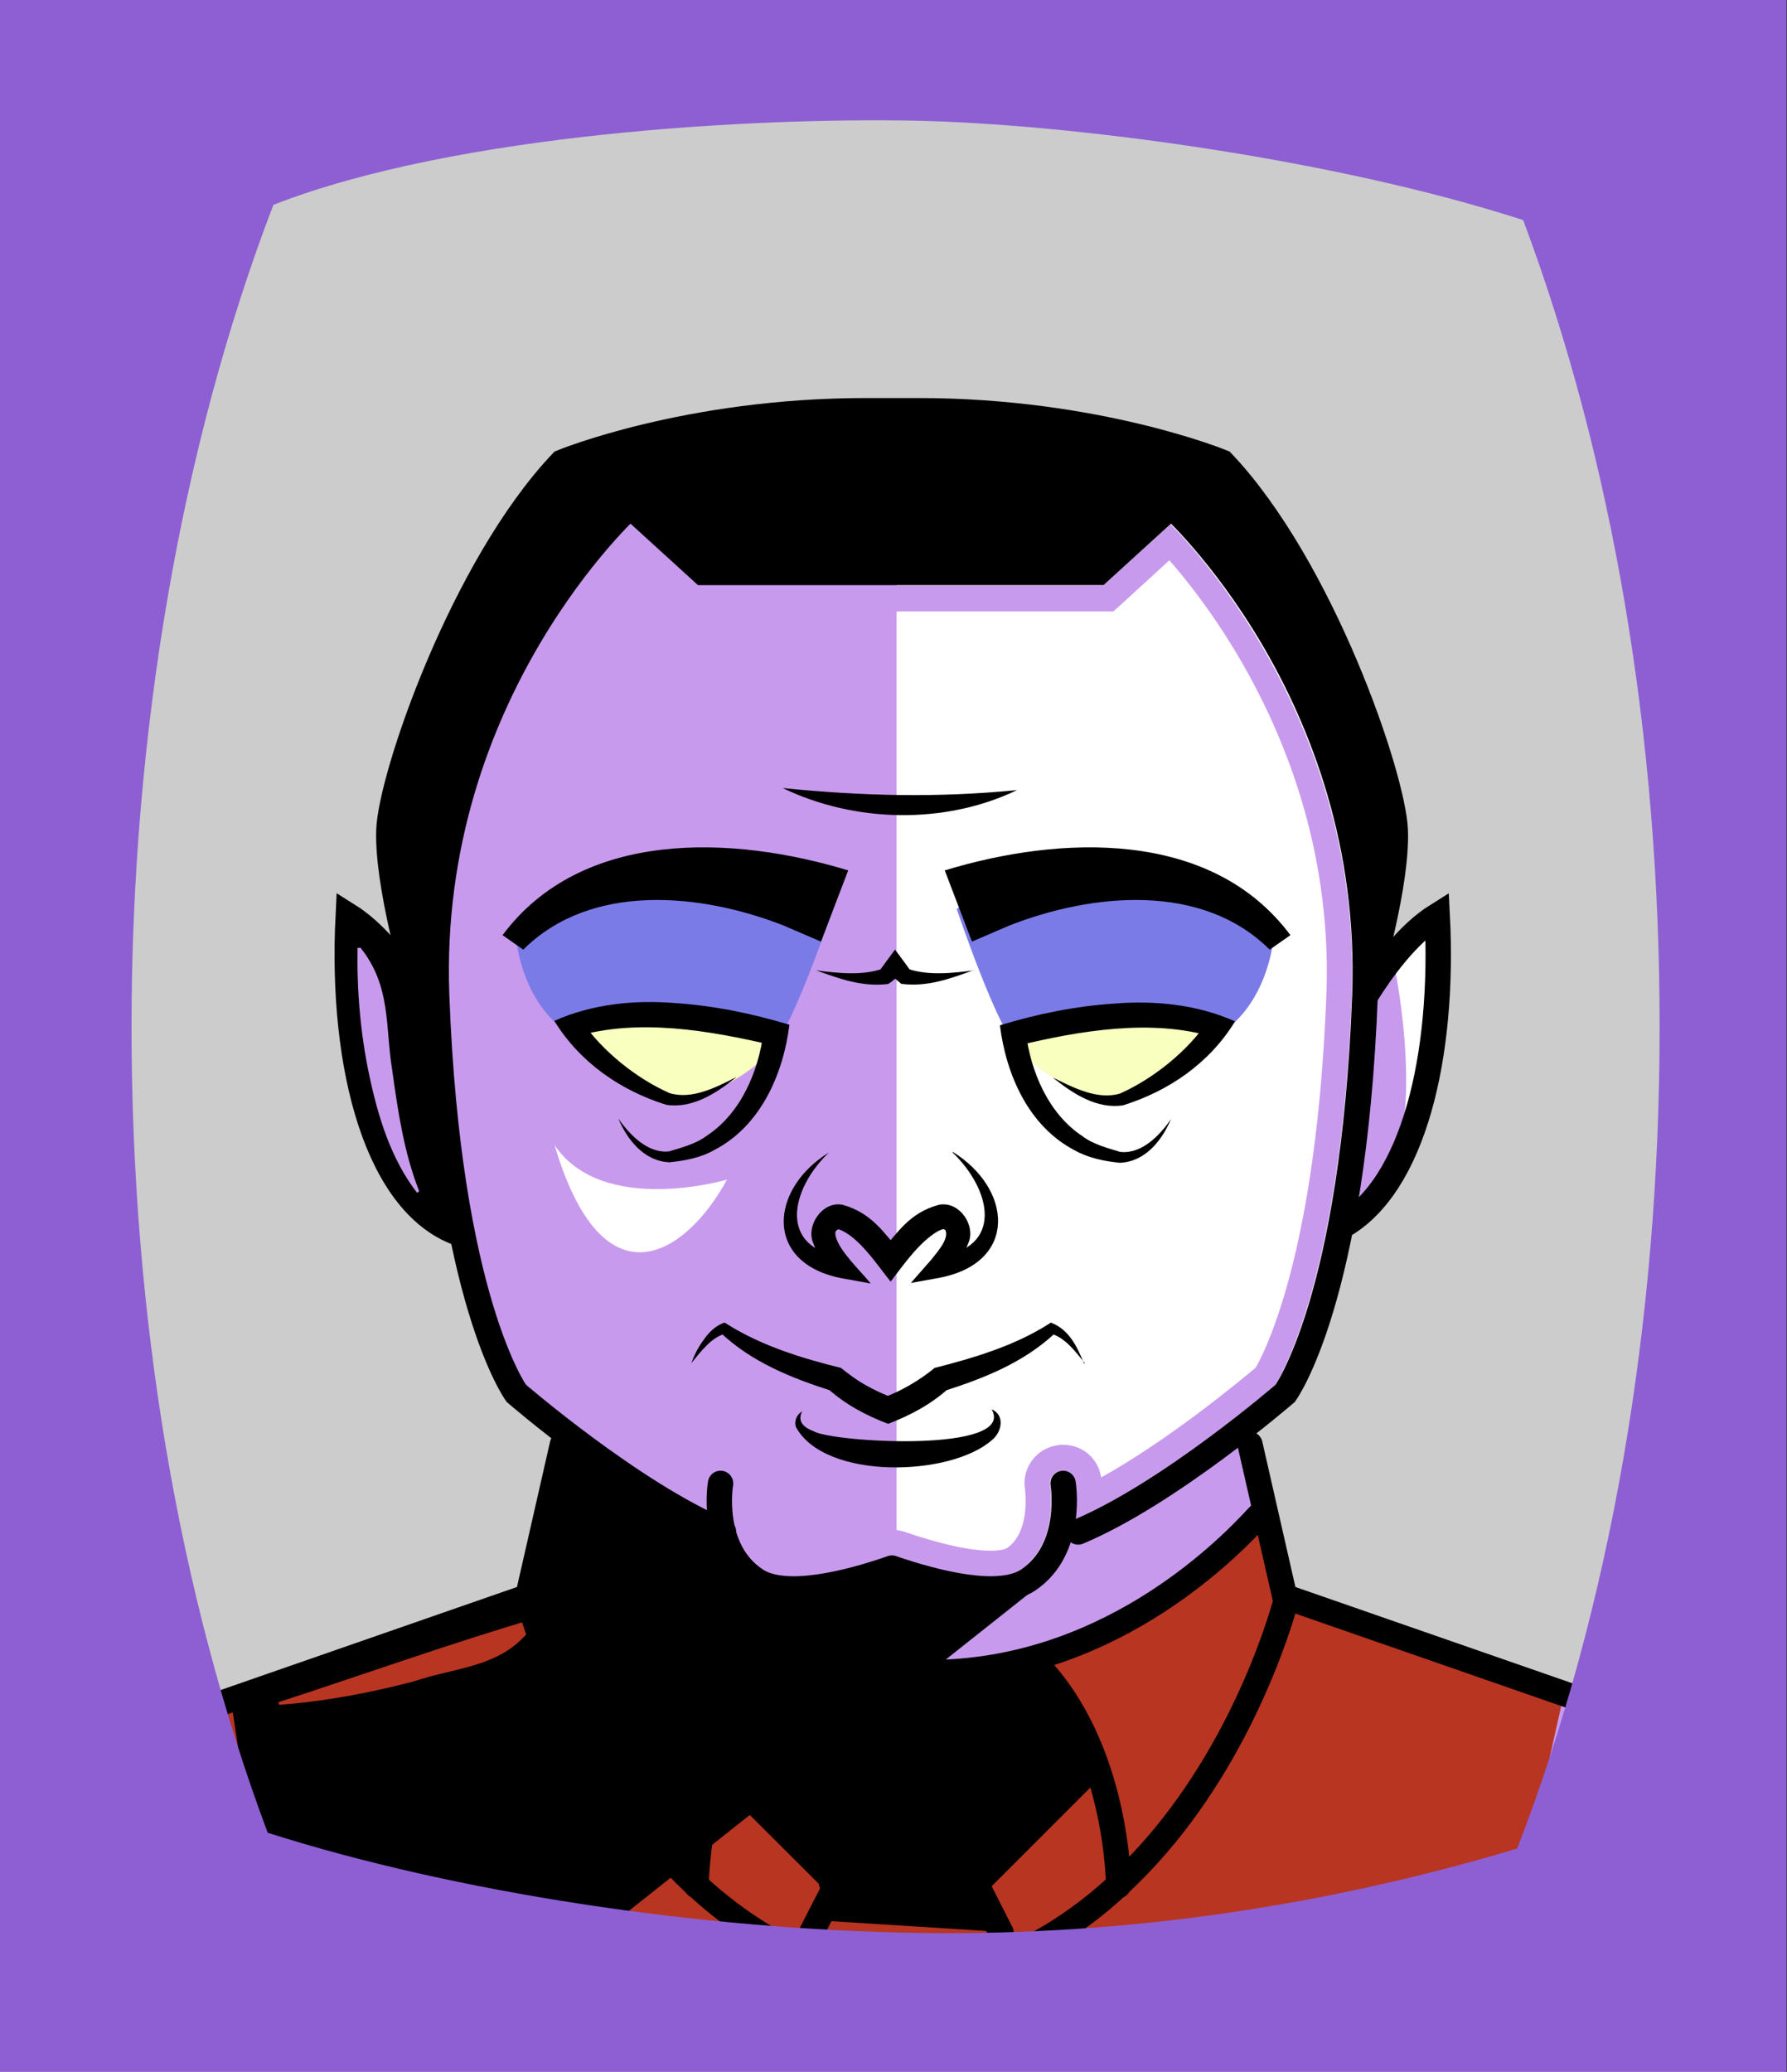 <svg id="Capa_2" xmlns="http://www.w3.org/2000/svg" xmlns:xlink="http://www.w3.org/1999/xlink" viewBox="0 0 69.02 80">
<rect x="0" y="0" width="69.02" height="80" fill="#333333" stroke="none"/>
<defs >
<style >
.cls-1{fill:#c89aed;}.cls-2{fill:#fff;}.cls-3{fill:#f8ffbf;}.cls-4{fill:#7b7be8;}.cls-5{fill:#a88347;}.cls-6,.cls-7,.cls-8,.cls-9,.cls-10,.cls-11,.cls-12,.cls-13{fill:none;}.cls-6,.cls-7,.cls-8,.cls-10{stroke-miterlimit:10;}.cls-6,.cls-7,.cls-8,.cls-10,.cls-13{stroke:#000;}.cls-6,.cls-8,.cls-9,.cls-10,.cls-13{stroke-linecap:round;}.cls-6,.cls-13{stroke-width:.98px;}.cls-14{fill:#782ab5;}.cls-8{stroke-width:.97px;}.cls-9{stroke:#deb778;stroke-dasharray:0 0 0 4.06;}.cls-9,.cls-13{stroke-linejoin:round;}.cls-15{fill:#deb778;}.cls-10{stroke-width:.99px;}.cls-16{fill:url(#USGS_19_Inundación_de_tierra_2);}.cls-12{stroke:#1d1d1b;stroke-dasharray:0 0 2 2;stroke-width:.3px;}.cls-17{fill:#fcf0c5;}.cls-18{fill:#b83521;}
</style>
<pattern id="USGS_19_Inundación_de_tierra_2" x="0" y="0" width="72" height="72" patternTransform="translate(-20.48 -16135) rotate(-90)" patternUnits="userSpaceOnUse" viewBox="0 0 72 72">
<g >
<rect class="cls-11" width="72" height="72">
</rect>
<g >
<line class="cls-12" x1="71" y1="71" x2="144.44" y2="71">
</line>
<line class="cls-12" x1="71" y1="67" x2="144.44" y2="67">
</line>
<line class="cls-12" x1="71" y1="63" x2="144.44" y2="63">
</line>
<line class="cls-12" x1="71" y1="59" x2="144.44" y2="59">
</line>
<line class="cls-12" x1="71" y1="55" x2="144.44" y2="55">
</line>
<line class="cls-12" x1="71" y1="51" x2="144.44" y2="51">
</line>
<line class="cls-12" x1="71" y1="47" x2="144.44" y2="47">
</line>
<line class="cls-12" x1="71" y1="43" x2="144.44" y2="43">
</line>
<line class="cls-12" x1="71" y1="39" x2="144.44" y2="39">
</line>
<line class="cls-12" x1="71" y1="35" x2="144.44" y2="35">
</line>
<line class="cls-12" x1="71" y1="31" x2="144.44" y2="31">
</line>
<line class="cls-12" x1="71" y1="27" x2="144.44" y2="27">
</line>
<line class="cls-12" x1="71" y1="23" x2="144.44" y2="23">
</line>
<line class="cls-12" x1="71" y1="19" x2="144.44" y2="19">
</line>
<line class="cls-12" x1="71" y1="15" x2="144.44" y2="15">
</line>
<line class="cls-12" x1="71" y1="11" x2="144.44" y2="11">
</line>
<line class="cls-12" x1="71" y1="7" x2="144.44" y2="7">
</line>
<line class="cls-12" x1="71" y1="3" x2="144.44" y2="3">
</line>
</g>
<g >
<line class="cls-12" x1="-1" y1="71" x2="72.44" y2="71">
</line>
<line class="cls-12" x1="-1" y1="67" x2="72.44" y2="67">
</line>
<line class="cls-12" x1="-1" y1="63" x2="72.44" y2="63">
</line>
<line class="cls-12" x1="-1" y1="59" x2="72.44" y2="59">
</line>
<line class="cls-12" x1="-1" y1="55" x2="72.44" y2="55">
</line>
<line class="cls-12" x1="-1" y1="51" x2="72.44" y2="51">
</line>
<line class="cls-12" x1="-1" y1="47" x2="72.44" y2="47">
</line>
<line class="cls-12" x1="-1" y1="43" x2="72.44" y2="43">
</line>
<line class="cls-12" x1="-1" y1="39" x2="72.44" y2="39">
</line>
<line class="cls-12" x1="-1" y1="35" x2="72.44" y2="35">
</line>
<line class="cls-12" x1="-1" y1="31" x2="72.44" y2="31">
</line>
<line class="cls-12" x1="-1" y1="27" x2="72.44" y2="27">
</line>
<line class="cls-12" x1="-1" y1="23" x2="72.44" y2="23">
</line>
<line class="cls-12" x1="-1" y1="19" x2="72.44" y2="19">
</line>
<line class="cls-12" x1="-1" y1="15" x2="72.44" y2="15">
</line>
<line class="cls-12" x1="-1" y1="11" x2="72.44" y2="11">
</line>
<line class="cls-12" x1="-1" y1="7" x2="72.44" y2="7">
</line>
<line class="cls-12" x1="-1" y1="3" x2="72.44" y2="3">
</line>
<line class="cls-12" x1="1.04" y1="69" x2="74.48" y2="69">
</line>
<line class="cls-12" x1="1.04" y1="65" x2="74.48" y2="65">
</line>
<line class="cls-12" x1="1.04" y1="61" x2="74.48" y2="61">
</line>
<line class="cls-12" x1="1.04" y1="57" x2="74.48" y2="57">
</line>
<line class="cls-12" x1="1.04" y1="53" x2="74.48" y2="53">
</line>
<line class="cls-12" x1="1.04" y1="49" x2="74.48" y2="49">
</line>
<line class="cls-12" x1="1.04" y1="45" x2="74.48" y2="45">
</line>
<line class="cls-12" x1="1.04" y1="41" x2="74.48" y2="41">
</line>
<line class="cls-12" x1="1.04" y1="37" x2="74.48" y2="37">
</line>
<line class="cls-12" x1="1.04" y1="33" x2="74.48" y2="33">
</line>
<line class="cls-12" x1="1.04" y1="29" x2="74.48" y2="29">
</line>
<line class="cls-12" x1="1.04" y1="25" x2="74.48" y2="25">
</line>
<line class="cls-12" x1="1.04" y1="21" x2="74.48" y2="21">
</line>
<line class="cls-12" x1="1.04" y1="17" x2="74.48" y2="17">
</line>
<line class="cls-12" x1="1.04" y1="13" x2="74.48" y2="13">
</line>
<line class="cls-12" x1="1.04" y1="9" x2="74.48" y2="9">
</line>
<line class="cls-12" x1="1.04" y1="5" x2="74.48" y2="5">
</line>
<line class="cls-12" x1="1.04" y1="1" x2="74.48" y2="1">
</line>
</g>
<g >
<line class="cls-12" x1="-73" y1="71" x2=".44" y2="71">
</line>
<line class="cls-12" x1="-73" y1="67" x2=".44" y2="67">
</line>
<line class="cls-12" x1="-73" y1="63" x2=".44" y2="63">
</line>
<line class="cls-12" x1="-73" y1="59" x2=".44" y2="59">
</line>
<line class="cls-12" x1="-73" y1="55" x2=".44" y2="55">
</line>
<line class="cls-12" x1="-73" y1="51" x2=".44" y2="51">
</line>
<line class="cls-12" x1="-73" y1="47" x2=".44" y2="47">
</line>
<line class="cls-12" x1="-73" y1="43" x2=".44" y2="43">
</line>
<line class="cls-12" x1="-73" y1="39" x2=".44" y2="39">
</line>
<line class="cls-12" x1="-73" y1="35" x2=".44" y2="35">
</line>
<line class="cls-12" x1="-73" y1="31" x2=".44" y2="31">
</line>
<line class="cls-12" x1="-73" y1="27" x2=".44" y2="27">
</line>
<line class="cls-12" x1="-73" y1="23" x2=".44" y2="23">
</line>
<line class="cls-12" x1="-73" y1="19" x2=".44" y2="19">
</line>
<line class="cls-12" x1="-73" y1="15" x2=".44" y2="15">
</line>
<line class="cls-12" x1="-73" y1="11" x2=".44" y2="11">
</line>
<line class="cls-12" x1="-73" y1="7" x2=".44" y2="7">
</line>
<line class="cls-12" x1="-73" y1="3" x2=".44" y2="3">
</line>
<line class="cls-12" x1="-70.96" y1="69" x2="2.48" y2="69">
</line>
<line class="cls-12" x1="-70.96" y1="65" x2="2.48" y2="65">
</line>
<line class="cls-12" x1="-70.96" y1="61" x2="2.48" y2="61">
</line>
<line class="cls-12" x1="-70.96" y1="57" x2="2.48" y2="57">
</line>
<line class="cls-12" x1="-70.96" y1="53" x2="2.48" y2="53">
</line>
<line class="cls-12" x1="-70.96" y1="49" x2="2.48" y2="49">
</line>
<line class="cls-12" x1="-70.96" y1="45" x2="2.48" y2="45">
</line>
<line class="cls-12" x1="-70.96" y1="41" x2="2.48" y2="41">
</line>
<line class="cls-12" x1="-70.96" y1="37" x2="2.48" y2="37">
</line>
<line class="cls-12" x1="-70.96" y1="33" x2="2.48" y2="33">
</line>
<line class="cls-12" x1="-70.96" y1="29" x2="2.48" y2="29">
</line>
<line class="cls-12" x1="-70.96" y1="25" x2="2.48" y2="25">
</line>
<line class="cls-12" x1="-70.96" y1="21" x2="2.48" y2="21">
</line>
<line class="cls-12" x1="-70.96" y1="17" x2="2.48" y2="17">
</line>
<line class="cls-12" x1="-70.96" y1="13" x2="2.48" y2="13">
</line>
<line class="cls-12" x1="-70.96" y1="9" x2="2.48" y2="9">
</line>
<line class="cls-12" x1="-70.96" y1="5" x2="2.48" y2="5">
</line>
<line class="cls-12" x1="-70.96" y1="1" x2="2.48" y2="1">
</line>
</g>
</g>
</pattern>
</defs>
  <path
     style="opacity:1;vector-effect:none;fill:#cccccc;fill-opacity:1;fill-rule:nonzero;stroke:none;stroke-width:4.495;stroke-linecap:butt;stroke-linejoin:miter;stroke-miterlimit:4;stroke-dasharray:none;stroke-dashoffset:0;stroke-opacity:1"
     d="M -0.08,0.361 V 80.361 H 68.92 V 0.361 Z"
     id="rect4304"/>

<g id="Characters">
<g >
<path class="cls-1" d="M60.97,65.77l-1.64,8.6-24.98,3.37-25.49-5.93v-6.56l11.67-3.68,1.44-6.25s-1.95-1.23-2.46-2.15-1.74-5.42-1.74-5.42c0,0-2.46-.93-3.59-4.61-1.12-3.69-.81-7.78-.81-7.78l2.09,1.55,.26,.19-.82-4.61s2.56-11.06,6.96-14.43c9.73-3.49,21.4-2.15,25.29-.21,5.02,4.71,7.47,13.21,7.17,14.95-.1,.55-.27,1.27-.46,1.99-.39,1.55-.87,3.13-.87,3.13l2.66-2.66s.1,5.01-.92,7.88c-1.03,2.87-2.66,3.89-2.66,3.89l-2.36,6.76-1.74,1.53,1.64,6.45,11.36,4Z">
</path>
<path class="cls-2" d="M34.63,60.09V22.03h7.47l3.55-2.63s5.57,7.9,6.79,13.17c1.22,5.88-.71,17.83-2.84,21.38-5.57,4.15-8.71,5.27-8.71,5.27,0,0,.3,1.93-1.52,2.33s-4.73-1.46-4.73-1.46Z">
</path>
<path d="M54.32,32.8c-.1,.55-.27,1.27-.46,1.99l-1.09,1.61s-.26-3.5-2.14-8.29c-1.79-5.13-5.56-8.55-5.56-8.55l-2.9,2.65-14.97-.17-3.07-2.4s-3.34,3.85-5.47,7.95c-2.14,4.11-2.06,11.38-2.06,11.38l-1.14-2.06,.26,.19-.82-4.61s2.56-11.06,6.96-14.43c9.73-3.49,21.4-2.15,25.29-.21,5.02,4.71,7.47,13.21,7.17,14.95Z">
</path>
<path class="cls-3" d="M22.32,39.74s4.55-1.19,7.78,.33c-.46,1.05-2.64,2.37-4.02,2.44s-3.76-2.77-3.76-2.77Z">
</path>
<path class="cls-3" d="M46.86,39.74s-4.55-1.19-7.78,.33c.46,1.05,2.64,2.37,4.02,2.44s3.76-2.77,3.76-2.77Z">
</path>
<path class="cls-18" d="M21.16,58.45s4.86,6.22,13.7,6.12c8.75-.19,13.9-6.12,13.9-6.12l.85,3.32,10.72,3.97-1.46,6.51s-13.32,4.08-27.6,3.21-21.58-4.67-21.58-4.67l-1.17-5.25,11.57-3.79,1.07-3.3Z">
</path>
<path d="M29.88,64.15s-1.9,3.14-2.09,4.09c3.62,3.24,4.47,4.66,4.47,4.66l-.86,1.24,7.62,.48-1.24-2.09,4.47-4.28s-.76-3.33-2.19-3.81c-3.62,.29-8.19,.38-10.19-.29Z">
</path>
<path class="cls-4" d="M19.94,36.28s6.07-5.31,12.23-1.18c-1.43,4.13-2.06,4.96-2.06,4.96,0,0-4.43-1.59-8.48-.41-1.52-1.26-1.69-3.37-1.69-3.37Z">
</path>
<path class="cls-4" d="M49.18,36.28s-6.07-5.31-12.23-1.18c1.43,4.13,2.06,4.96,2.06,4.96,0,0,4.43-1.59,8.48-.41,1.52-1.26,1.69-3.37,1.69-3.37Z">
</path>
<path d="M40.1,61.25l-16.75,13.28-13.66-3.74-.83-5.54,11.67-3.68,1.44-6.25,5.81,3.65s.6,2.39,3.35,2.27l3.11-.36s4.43,.84,5.86,.36Z">
</path>
<path class="cls-1" d="M45.17,21.64c1.92,2.2,6.38,8.25,6.06,16.75-.37,9.73-2.28,13.63-2.73,14.42-.62,.52-3.37,2.8-5.97,4.24,0,0,0,0,0,0h0c-.11-.73-.72-1.26-1.46-1.26-.09,0-.18,0-.24,.02-.4,.06-.76,.28-.99,.61-.22,.32-.32,.71-.25,1.09,.02,.19,.18,1.67-.7,2.27,0,0-.15,.1-.63,.1-.79,0-1.96-.26-3.32-.73-.16-.05-.33-.08-.51-.08s-.36,.04-.49,.08c-1.35,.47-2.53,.73-3.31,.73-.47,0-.62-.09-.62-.09,0,0,0,0,0,0-.26-.18-.46-.44-.58-.81-.02-.12-.05-.24-.09-.35-.11-.51-.06-1-.05-1.12,.06-.39-.03-.77-.26-1.09-.23-.32-.59-.54-.98-.6-.08-.01-.15-.02-.23-.02-.61,0-1.15,.37-1.38,.91-2.32-1.39-4.63-3.28-5.36-3.89-.45-.8-2.36-4.69-2.72-14.42-.32-8.5,4.13-14.55,6.05-16.75l1.86,1.7,.29,.26h16.44l.29-.26,1.86-1.7m.06-1.41l-2.6,2.37h-15.67l-2.6-2.37c-1.46,1.49-7.37,8.18-6.99,18.2,.4,10.72,2.68,14.61,2.95,15.04,.46,.39,3.94,3.32,6.98,4.84-.03-.61,.04-1.07,.04-1.11,.05-.24,.26-.41,.49-.41,.03,0,.05,0,.08,0,.27,.04,.45,.29,.4,.56,0,.01-.11,.76,.08,1.57,.04,.08,.06,.16,.06,.24,.16,.53,.46,1.07,1.01,1.44,.27,.17,.66,.26,1.18,.26,.9,0,2.15-.26,3.64-.78,.05-.02,.11-.03,.16-.03h.01c.06,0,.12,.01,.18,.03,1.48,.52,2.73,.78,3.63,.78,.51,0,.91-.09,1.18-.26,1.5-1.01,1.14-3.23,1.14-3.25-.05-.26,.13-.52,.4-.56,.03,0,.06,0,.09,0,.23,0,.43,.17,.47,.41,0,.05,.11,.67,.02,1.45,3.19-1.37,7.22-4.76,7.71-5.18,.27-.43,2.55-4.3,2.96-15.04,.37-10.02-5.54-16.71-7-18.2h0Z">
</path>
<path class="cls-18" d="M10.75,65.73c2.93-.95,7-2.39,9.92-3.23,0,0,.03,.1,.03,.1-1.12,1.81-2.99,1.73-4.73,2.33-1.7,.44-3.42,.77-5.19,.9,0,0-.03-.1-.03-.1h0Z">
</path>
<path d="M17.26,39.22s-2.7-3.73-3.8-3.6c-.06,5.79,1.27,10.75,4.31,12.13-.64-4.79-.51-8.53-.51-8.53Z">
</path>
<path class="cls-2" d="M28.08,45.55s-4.8,1.42-6.66-1.33c1.87,6.31,5.06,4.26,6.66,1.33Z">
</path>
<path class="cls-2" d="M53.84,37.22s1.14,5.25-.13,8.16c2.53-5.38,1.45-9.68,1.45-9.68l-1.33,1.52">
</path>
<polyline class="cls-8" points="7.78 66.03 20.38 61.65 21.72 55.77">
</polyline>
<polyline class="cls-8" points="62.22 66.03 49.62 61.65 48.28 55.77">
</polyline>
<path class="cls-6" d="M16.85,39.56s-1.47-3-3.4-4.21c-.3,5.92,1.15,11.29,4.41,12.32">
</path>
<path class="cls-6" d="M52.74,38.45c.61-.98,1.6-2.37,2.77-3.1,.28,5.46-.93,10.46-3.68,12">
</path>
<path class="cls-10" d="M41.64,59.15c3.52-1.47,8-5.35,8-5.35,0,0,2.64-3.62,3.08-15.36,.44-11.74-7.48-18.9-7.48-18.9l-2.81,2.56h-4.55s-6.18,0-6.18,0h-4.55l-2.81-2.56s-7.92,7.16-7.48,18.9,3.08,15.36,3.08,15.36c0,0,4.49,3.88,8,5.35">
</path>
<path class="cls-6" d="M52.9,37.75s1.07-3.62,.99-5.69-2.84-10.16-6.68-14.21c0,0-4.82-1.99-11.74-1.99h-2.03c-6.92,0-11.74,1.99-11.74,1.99-3.84,4.05-6.61,12.15-6.68,14.21s.99,5.69,.99,5.69">
</path>
<path class="cls-13" d="M41.06,57.28s.43,2.54-1.35,3.73c-1.12,.75-3.57,.12-5.26-.46h0c-1.69,.59-4.14,1.21-5.26,.46-1.8-1.19-1.36-3.73-1.36-3.73">
</path>
<path d="M19.41,36.11c3.07-4.12,8.92-3.85,13.35-2.5,0,0-1.05,2.75-1.05,2.75l-1.44-.62c-3.19-1.25-7.44-1.68-10.06,.93,0,0-.8-.56-.8-.56h0Z">
</path>
<path d="M49.04,36.67c-2.62-2.61-6.87-2.18-10.06-.93,0,0-1.44,.62-1.44,.62l-1.05-2.75c4.43-1.35,10.28-1.62,13.35,2.5,0,0-.8,.56-.8,.56h0Z">
</path>
<path d="M28.42,41.61c-.74,.59-1.67,1.21-2.69,1.05-1.76-.55-3.33-1.63-4.32-3.24,1.47-.66,3.11-.81,4.64-.69,1.51,.1,2.98,.4,4.44,.84-.24,1.92-1.12,3.91-2.89,4.83-.54,.31-1.15,.42-1.74,.48-.99-.04-1.63-.87-1.98-1.69,.45,.64,1.15,1.36,1.96,1.27,.43-.13,1.05-.29,1.45-.6,1.32-.86,2.01-2.49,2.2-4.01,0,0,.34,.51,.34,.51-2.43-.57-5.19-1.05-7.6-.33,0,0,.23-.62,.23-.62,.77,1.15,2.11,2.23,3.4,2.8,.87,.26,1.79-.22,2.58-.62h0Z">
</path>
<path d="M40.67,41.61c.79,.39,1.71,.87,2.58,.62,1.29-.57,2.63-1.65,3.4-2.8,0,0,.23,.62,.23,.62-2.41-.73-5.17-.25-7.6,.33,0,0,.34-.51,.34-.51,.19,1.51,.87,3.14,2.2,4.01,.4,.31,1.02,.47,1.45,.6,.82,.09,1.52-.63,1.96-1.27-.35,.82-.99,1.65-1.98,1.69-.59-.06-1.2-.18-1.74-.48-1.78-.93-2.65-2.91-2.89-4.83,1.45-.44,2.92-.74,4.44-.84,1.53-.12,3.17,.03,4.64,.69-.98,1.61-2.56,2.69-4.32,3.24-1.02,.16-1.95-.46-2.69-1.05h0Z">
</path>
<path d="M37.61,37.46c-.91,.33-1.79,.66-2.8,.53-.02-.02-.49-.42-.53-.45,0,0,.58,0,.58,0-.07,.05-.51,.48-.59,.46-1,.11-1.85-.21-2.75-.53,.83,.11,1.82,.21,2.58-.07,0,0-.12,.07-.12,.07,.15-.2,.44-.61,.59-.8,.15,.2,.45,.6,.59,.8,0,0-.12-.07-.12-.07,.76,.28,1.75,.18,2.58,.07h0Z">
</path>
<path d="M30.23,30.43c3.08,.31,5.96,.38,9.05,.08-2.79,1.34-6.27,1.26-9.05-.08h0Z">
</path>
<path d="M36.8,44.48c2.3,1.42,2.53,4.27-.51,4.86,0,0-1.11,.2-1.11,.2l.79-.9c.25-.32,.68-.79,.55-1.13,0-.01-.07-.05-.07-.05-.2,.02-.56,.29-.85,.57-.42,.41-.84,.98-1.2,1.46-.53-.66-1.24-1.75-2-2.02-.03,0-.04-.01-.03,0-.1,.06-.13,.08-.09,.28,.14,.56,.97,1.34,1.35,1.81,0,0-1.11-.2-1.11-.2-3.03-.58-2.8-3.45-.5-4.86-1.48,1.4-2.01,3.72,.57,4.04,0,0-.33,.71-.33,.71-.36-.35-.65-.7-.85-1.25-.29-.66,.34-1.63,1.13-1.48,1.14,.32,1.58,1.07,2.26,1.84,0,0-.8,0-.8,0,.68-.77,1.12-1.53,2.27-1.84,.8-.15,1.43,.82,1.13,1.48-.2,.55-.5,.9-.86,1.24l-.33-.7c2.6-.35,2.07-2.61,.58-4.04h0Z">
</path>
<path d="M41.9,52.64c-.34-.43-.79-1.02-1.32-1.14,0,0,.19-.04,.19-.04-1.22,1.15-2.76,1.76-4.33,2.26,0,0,.2-.11,.2-.11-.7,.63-1.48,1.04-2.34,1.37-.86-.33-1.64-.74-2.34-1.37,0,0,.2,.11,.2,.11-1.57-.5-3.11-1.11-4.33-2.26,0,0,.19,.04,.19,.04-.53,.12-.97,.71-1.32,1.14,.11-.3,.25-.59,.44-.85,.19-.28,.45-.59,.85-.72,0,0,.11,.07,.11,.07,1.32,.83,2.88,1.31,4.38,1.68,.3,.24,.63,.49,1,.69,.32,.18,.65,.33,.99,.46h-.36c.71-.26,1.42-.68,1.99-1.15,1.5-.38,3.07-.85,4.38-1.68,0,0,.11-.07,.11-.07,.72,.28,1.01,.94,1.28,1.58h0Z">
</path>
<path d="M38.3,54.42c.52,.22,.4,.87,.02,1.18-1.61,1.43-6.47,1.56-7.58-.5-.08-.26,.06-.5,.24-.6-.21,.42,.12,.64,.43,.76,.77,.45,7.86,.85,6.89-.84h0Z">
</path>
<path class="cls-8" d="M20.38,61.65s2.34,9.46,9.71,13.45">
</path>
<path class="cls-8" d="M26.89,72.81s0-5.32,3.2-8.58">
</path>
<path class="cls-8" d="M21.45,58.66s4.17,5.92,12.75,5.92h1.68c6.7,0,11.3-4.48,12.74-6.06">
</path>
<path class="cls-8" d="M39.99,75.1c1.2-.65,2.27-1.44,3.21-2.32,4.19-3.86,5.99-9.31,6.41-10.76">
</path>
<path class="cls-8" d="M43.2,72.81s0-5.32-3.2-8.58">
</path>
<polyline class="cls-8" points="27.99 68.43 32.31 72.74 31.34 74.63">
</polyline>
<polyline class="cls-8" points="42.02 68.43 37.71 72.74 38.67 74.63">
</polyline>
<line class="cls-8" x1="32.11" y1="72.7" x2="37.71" y2="72.7">
</line>
<path class="cls-1" d="M13.92,36.59c1.2,1.5,.95,3.05,1.23,4.74,.22,1.59,.45,3.16,1.04,4.67,0,0-.08,.06-.08,.06-1.02-1.32-1.51-2.95-1.85-4.55-.34-1.61-.48-3.27-.45-4.91h.1Z">
</path>
</g>
</g>

  <path
     style="opacity:1;vector-effect:none;fill:#8d5fd3;fill-opacity:1;fill-rule:nonzero;stroke:none;stroke-width:2.358;stroke-linecap:butt;stroke-linejoin:miter;stroke-miterlimit:4;stroke-dasharray:none;stroke-dashoffset:0;stroke-opacity:0.442"
     d="M 0,1.2e-7 V 80 H 69 V 1.2e-7 Z M 35.24,4.658 c 6.068,0.112 16.27,1.47 23.59,3.84 3.46,9.24 5.27,19.951 5.27,31.141 0,11.47 -1.89,22.39 -5.5,31.74 -7.2,2.16 -14.94,3.377 -23.02,3.26 -8.58,-0.124 -18.036,-1.573 -25.24,-3.869 -3.45,-9.22 -5.26,-19.931 -5.26,-31.131 0,-11.2 1.89,-22.38 5.48,-31.73 C 17.683,5.134 29.173,4.546 35.24,4.658 Z"
     id="rect4304" />


</svg>
